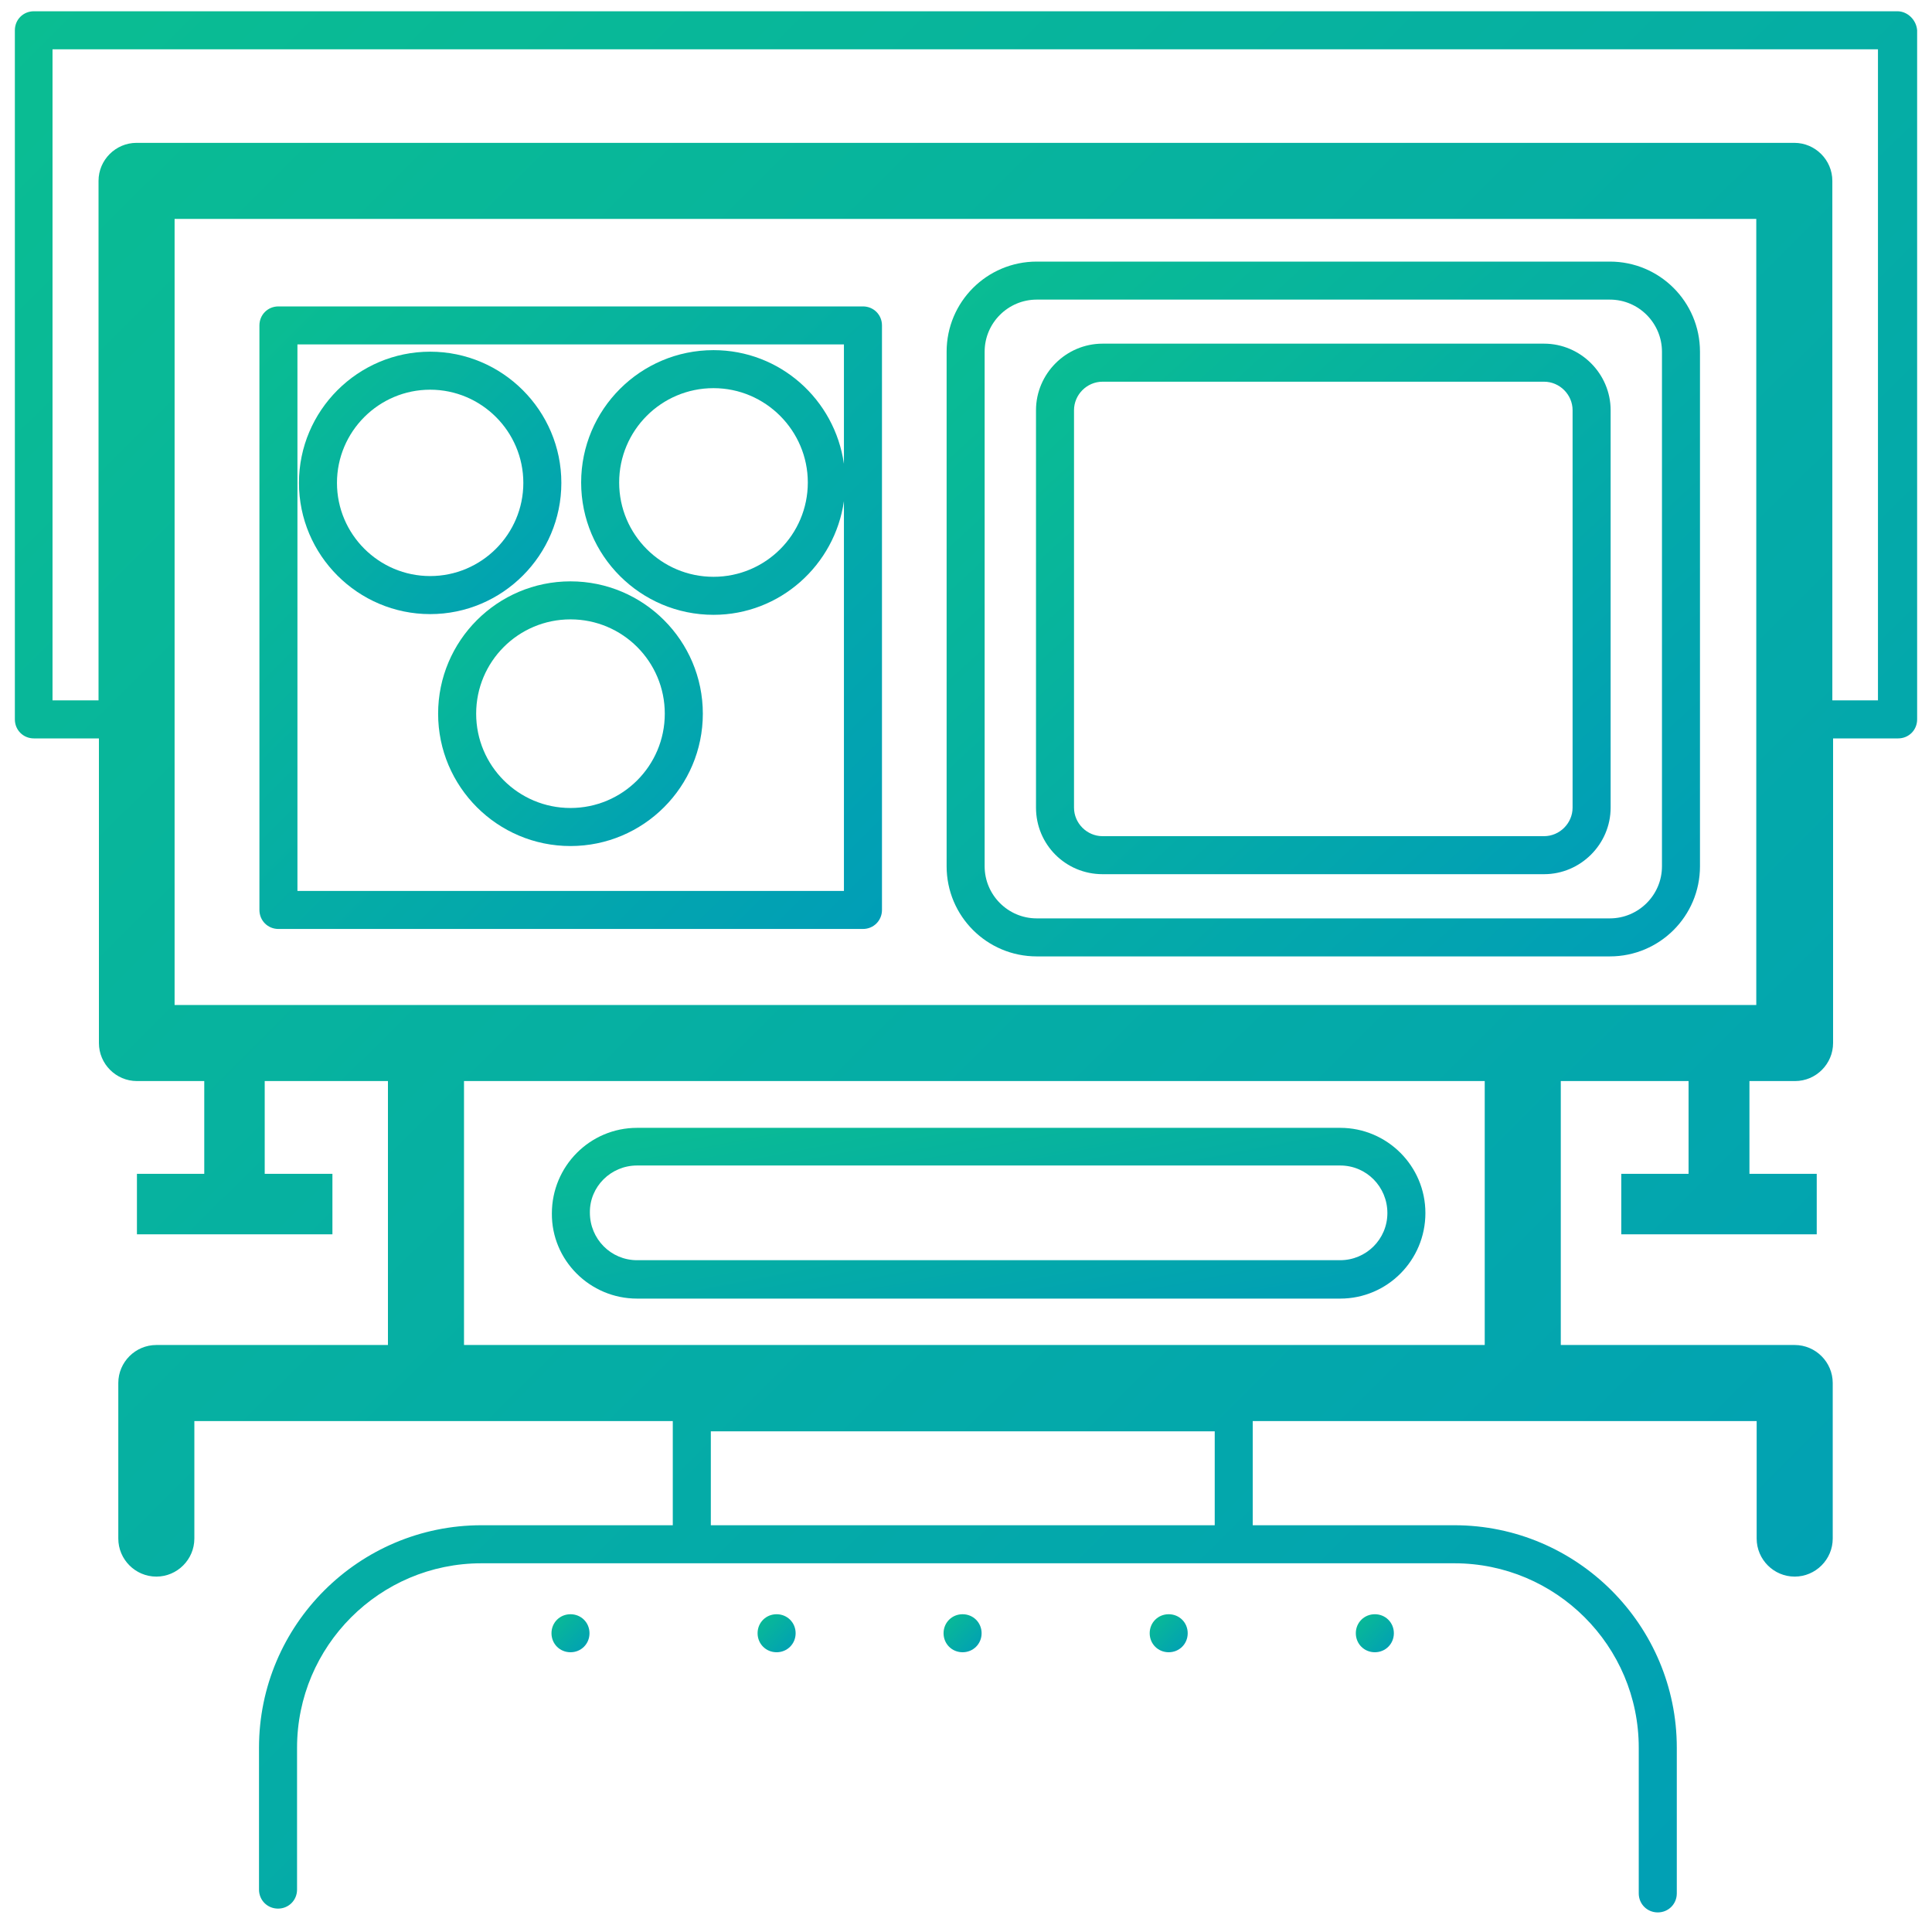 <svg width="65" height="65" viewBox="0 0 65 65" fill="none" xmlns="http://www.w3.org/2000/svg">
<g clip-path="url(#clip0_677_2644)">
<path d="M63.835 0.379H1.14C0.781 0.379 0.5 0.66 0.5 1.019V24.203C0.5 24.561 0.781 24.843 1.14 24.843H3.328V35.091C3.328 35.795 3.903 36.371 4.607 36.371H6.872V39.493H4.607V41.527H11.184V39.493H8.906V36.371H13.052V45.251H5.26C4.556 45.251 3.98 45.826 3.98 46.53V51.763C3.98 52.467 4.556 53.043 5.26 53.043C5.963 53.043 6.539 52.467 6.539 51.763V47.81H14.331H15.38H22.635V51.315H16.199C12.079 51.315 8.714 54.667 8.714 58.8V63.573C8.714 63.931 8.996 64.213 9.354 64.213C9.712 64.213 9.994 63.931 9.994 63.573V58.8C9.994 55.384 12.77 52.595 16.199 52.595H23.275H41.508H48.929C52.345 52.595 55.134 55.371 55.134 58.8V63.701C55.134 64.059 55.416 64.341 55.774 64.341C56.132 64.341 56.414 64.059 56.414 63.701V58.8C56.414 54.68 53.061 51.315 48.929 51.315H42.147V47.81H50.247H51.232H59.101V51.763C59.101 52.467 59.676 53.043 60.38 53.043C61.084 53.043 61.66 52.467 61.66 51.763V46.53C61.66 45.826 61.084 45.251 60.38 45.251H52.511V36.371H56.81V39.493H54.546V41.527H61.122V39.493H58.858V36.371H60.393C61.097 36.371 61.672 35.795 61.672 35.091V24.843H63.86C64.219 24.843 64.5 24.561 64.5 24.203V1.019C64.474 0.673 64.18 0.379 63.835 0.379ZM23.915 51.315V48.155H40.868V51.315H23.915ZM49.952 45.251H15.611V36.371H49.952V45.251ZM59.088 33.812H51.219H14.331H5.874V7.365H59.088V33.812ZM63.195 23.563H61.647V6.085C61.647 5.382 61.071 4.806 60.367 4.806H4.594C3.891 4.806 3.315 5.382 3.315 6.085V23.563H1.767V1.658H63.182V23.563H63.195Z" fill="url(#paint0_linear_677_2644)"/>
<path d="M9.367 31.254H29.033C29.391 31.254 29.673 30.972 29.673 30.614V10.948C29.673 10.59 29.391 10.309 29.033 10.309H9.367C9.009 10.309 8.728 10.59 8.728 10.948V30.614C8.728 30.972 9.009 31.254 9.367 31.254ZM10.007 11.588H28.393V15.606C28.086 13.443 26.244 11.78 24.005 11.78C21.548 11.78 19.552 13.776 19.552 16.233C19.552 18.689 21.548 20.685 24.005 20.685C26.244 20.685 28.086 19.009 28.393 16.86V29.974H10.007V11.588ZM27.178 16.233C27.178 17.985 25.758 19.406 24.005 19.406C22.252 19.406 20.831 17.985 20.831 16.233C20.831 14.48 22.252 13.059 24.005 13.059C25.758 13.059 27.178 14.492 27.178 16.233Z" fill="url(#paint1_linear_677_2644)"/>
<path d="M34.88 32.177H54.162C55.838 32.177 57.194 30.821 57.194 29.145V11.833C57.194 10.157 55.838 8.801 54.162 8.801H34.88C33.204 8.801 31.848 10.157 31.848 11.833V29.145C31.848 30.821 33.204 32.177 34.88 32.177ZM33.127 11.833C33.127 10.861 33.92 10.08 34.88 10.08H54.162C55.134 10.08 55.915 10.873 55.915 11.833V29.145C55.915 30.117 55.121 30.898 54.162 30.898H34.88C33.908 30.898 33.127 30.104 33.127 29.145V11.833Z" fill="url(#paint2_linear_677_2644)"/>
<path d="M37.094 29.411H51.948C53.177 29.411 54.188 28.401 54.188 27.172V13.802C54.188 12.573 53.177 11.562 51.948 11.562H37.094C35.865 11.562 34.855 12.573 34.855 13.802V27.172C34.855 28.413 35.852 29.411 37.094 29.411ZM36.134 13.802C36.134 13.277 36.569 12.842 37.094 12.842H51.948C52.473 12.842 52.908 13.277 52.908 13.802V27.172C52.908 27.697 52.473 28.132 51.948 28.132H37.094C36.569 28.132 36.134 27.697 36.134 27.172V13.802Z" fill="url(#paint3_linear_677_2644)"/>
<path d="M18.886 16.246C18.886 13.815 16.903 11.832 14.472 11.832C12.041 11.832 10.058 13.815 10.058 16.246C10.058 18.677 12.041 20.661 14.472 20.661C16.903 20.661 18.886 18.677 18.886 16.246ZM14.472 19.381C12.745 19.381 11.337 17.974 11.337 16.246C11.337 14.519 12.745 13.111 14.472 13.111C16.199 13.111 17.607 14.519 17.607 16.246C17.607 17.974 16.199 19.381 14.472 19.381Z" fill="url(#paint4_linear_677_2644)"/>
<path d="M19.193 19.559C16.736 19.559 14.74 21.555 14.74 24.011C14.74 26.468 16.736 28.464 19.193 28.464C21.649 28.464 23.646 26.468 23.646 24.011C23.646 21.555 21.649 19.559 19.193 19.559ZM19.193 27.184C17.44 27.184 16.02 25.764 16.02 24.011C16.02 22.258 17.44 20.838 19.193 20.838C20.946 20.838 22.366 22.258 22.366 24.011C22.366 25.764 20.946 27.184 19.193 27.184Z" fill="url(#paint5_linear_677_2644)"/>
<path d="M21.433 43.69H45.09C46.677 43.69 47.956 42.398 47.956 40.812C47.956 39.225 46.664 37.945 45.09 37.945H21.433C19.846 37.945 18.567 39.238 18.567 40.824C18.554 42.398 19.846 43.69 21.433 43.69ZM21.433 39.212H45.09C45.973 39.212 46.677 39.928 46.677 40.812C46.677 41.694 45.96 42.398 45.09 42.398H21.433C20.55 42.398 19.846 41.681 19.846 40.799C19.833 39.928 20.55 39.212 21.433 39.212Z" fill="url(#paint6_linear_677_2644)"/>
<path d="M32.385 54.309C32.027 54.309 31.745 54.59 31.745 54.948C31.745 55.307 32.027 55.588 32.385 55.588C32.743 55.588 33.025 55.307 33.025 54.948C33.025 54.59 32.743 54.309 32.385 54.309Z" fill="url(#paint7_linear_677_2644)"/>
<path d="M39.319 54.309C38.961 54.309 38.68 54.59 38.68 54.948C38.68 55.307 38.961 55.588 39.319 55.588C39.678 55.588 39.959 55.307 39.959 54.948C39.959 54.59 39.678 54.309 39.319 54.309Z" fill="url(#paint8_linear_677_2644)"/>
<path d="M46.255 54.309C45.897 54.309 45.615 54.59 45.615 54.948C45.615 55.307 45.897 55.588 46.255 55.588C46.613 55.588 46.895 55.307 46.895 54.948C46.895 54.59 46.613 54.309 46.255 54.309Z" fill="url(#paint9_linear_677_2644)"/>
<path d="M19.194 54.309C18.835 54.309 18.554 54.59 18.554 54.948C18.554 55.307 18.835 55.588 19.194 55.588C19.552 55.588 19.833 55.307 19.833 54.948C19.833 54.59 19.552 54.309 19.194 54.309Z" fill="url(#paint10_linear_677_2644)"/>
<path d="M26.128 54.309C25.77 54.309 25.488 54.59 25.488 54.948C25.488 55.307 25.77 55.588 26.128 55.588C26.486 55.588 26.768 55.307 26.768 54.948C26.768 54.59 26.486 54.309 26.128 54.309Z" fill="url(#paint11_linear_677_2644)"/>
</g>
<defs>
<linearGradient id="paint0_linear_677_2644" x1="0.5" y1="0.379" x2="65.741" y2="65.979" gradientUnits="userSpaceOnUse">
<stop stop-color="#0ABD92"/>
<stop offset="1" stop-color="#009DB8"/>
</linearGradient>
<linearGradient id="paint1_linear_677_2644" x1="8.728" y1="10.309" x2="30.092" y2="31.777" gradientUnits="userSpaceOnUse">
<stop stop-color="#0ABD92"/>
<stop offset="1" stop-color="#009DB8"/>
</linearGradient>
<linearGradient id="paint2_linear_677_2644" x1="31.848" y1="8.801" x2="55.604" y2="34.686" gradientUnits="userSpaceOnUse">
<stop stop-color="#0ABD92"/>
<stop offset="1" stop-color="#009DB8"/>
</linearGradient>
<linearGradient id="paint3_linear_677_2644" x1="34.855" y1="11.562" x2="52.995" y2="31.308" gradientUnits="userSpaceOnUse">
<stop stop-color="#0ABD92"/>
<stop offset="1" stop-color="#009DB8"/>
</linearGradient>
<linearGradient id="paint4_linear_677_2644" x1="10.058" y1="11.832" x2="19.063" y2="20.881" gradientUnits="userSpaceOnUse">
<stop stop-color="#0ABD92"/>
<stop offset="1" stop-color="#009DB8"/>
</linearGradient>
<linearGradient id="paint5_linear_677_2644" x1="14.74" y1="19.559" x2="23.824" y2="28.687" gradientUnits="userSpaceOnUse">
<stop stop-color="#0ABD92"/>
<stop offset="1" stop-color="#009DB8"/>
</linearGradient>
<linearGradient id="paint6_linear_677_2644" x1="18.566" y1="37.945" x2="20.763" y2="49.238" gradientUnits="userSpaceOnUse">
<stop stop-color="#0ABD92"/>
<stop offset="1" stop-color="#009DB8"/>
</linearGradient>
<linearGradient id="paint7_linear_677_2644" x1="31.745" y1="54.309" x2="33.05" y2="55.62" gradientUnits="userSpaceOnUse">
<stop stop-color="#0ABD92"/>
<stop offset="1" stop-color="#009DB8"/>
</linearGradient>
<linearGradient id="paint8_linear_677_2644" x1="38.68" y1="54.309" x2="39.985" y2="55.62" gradientUnits="userSpaceOnUse">
<stop stop-color="#0ABD92"/>
<stop offset="1" stop-color="#009DB8"/>
</linearGradient>
<linearGradient id="paint9_linear_677_2644" x1="45.615" y1="54.309" x2="46.92" y2="55.62" gradientUnits="userSpaceOnUse">
<stop stop-color="#0ABD92"/>
<stop offset="1" stop-color="#009DB8"/>
</linearGradient>
<linearGradient id="paint10_linear_677_2644" x1="18.554" y1="54.309" x2="19.859" y2="55.62" gradientUnits="userSpaceOnUse">
<stop stop-color="#0ABD92"/>
<stop offset="1" stop-color="#009DB8"/>
</linearGradient>
<linearGradient id="paint11_linear_677_2644" x1="25.488" y1="54.309" x2="26.793" y2="55.62" gradientUnits="userSpaceOnUse">
<stop stop-color="#0ABD92"/>
<stop offset="1" stop-color="#009DB8"/>
</linearGradient>
<clipPath id="clip0_677_2644">
<rect width="64" height="64" fill="white" transform="translate(0.5 0.367)"/>
</clipPath>
</defs>
</svg>
